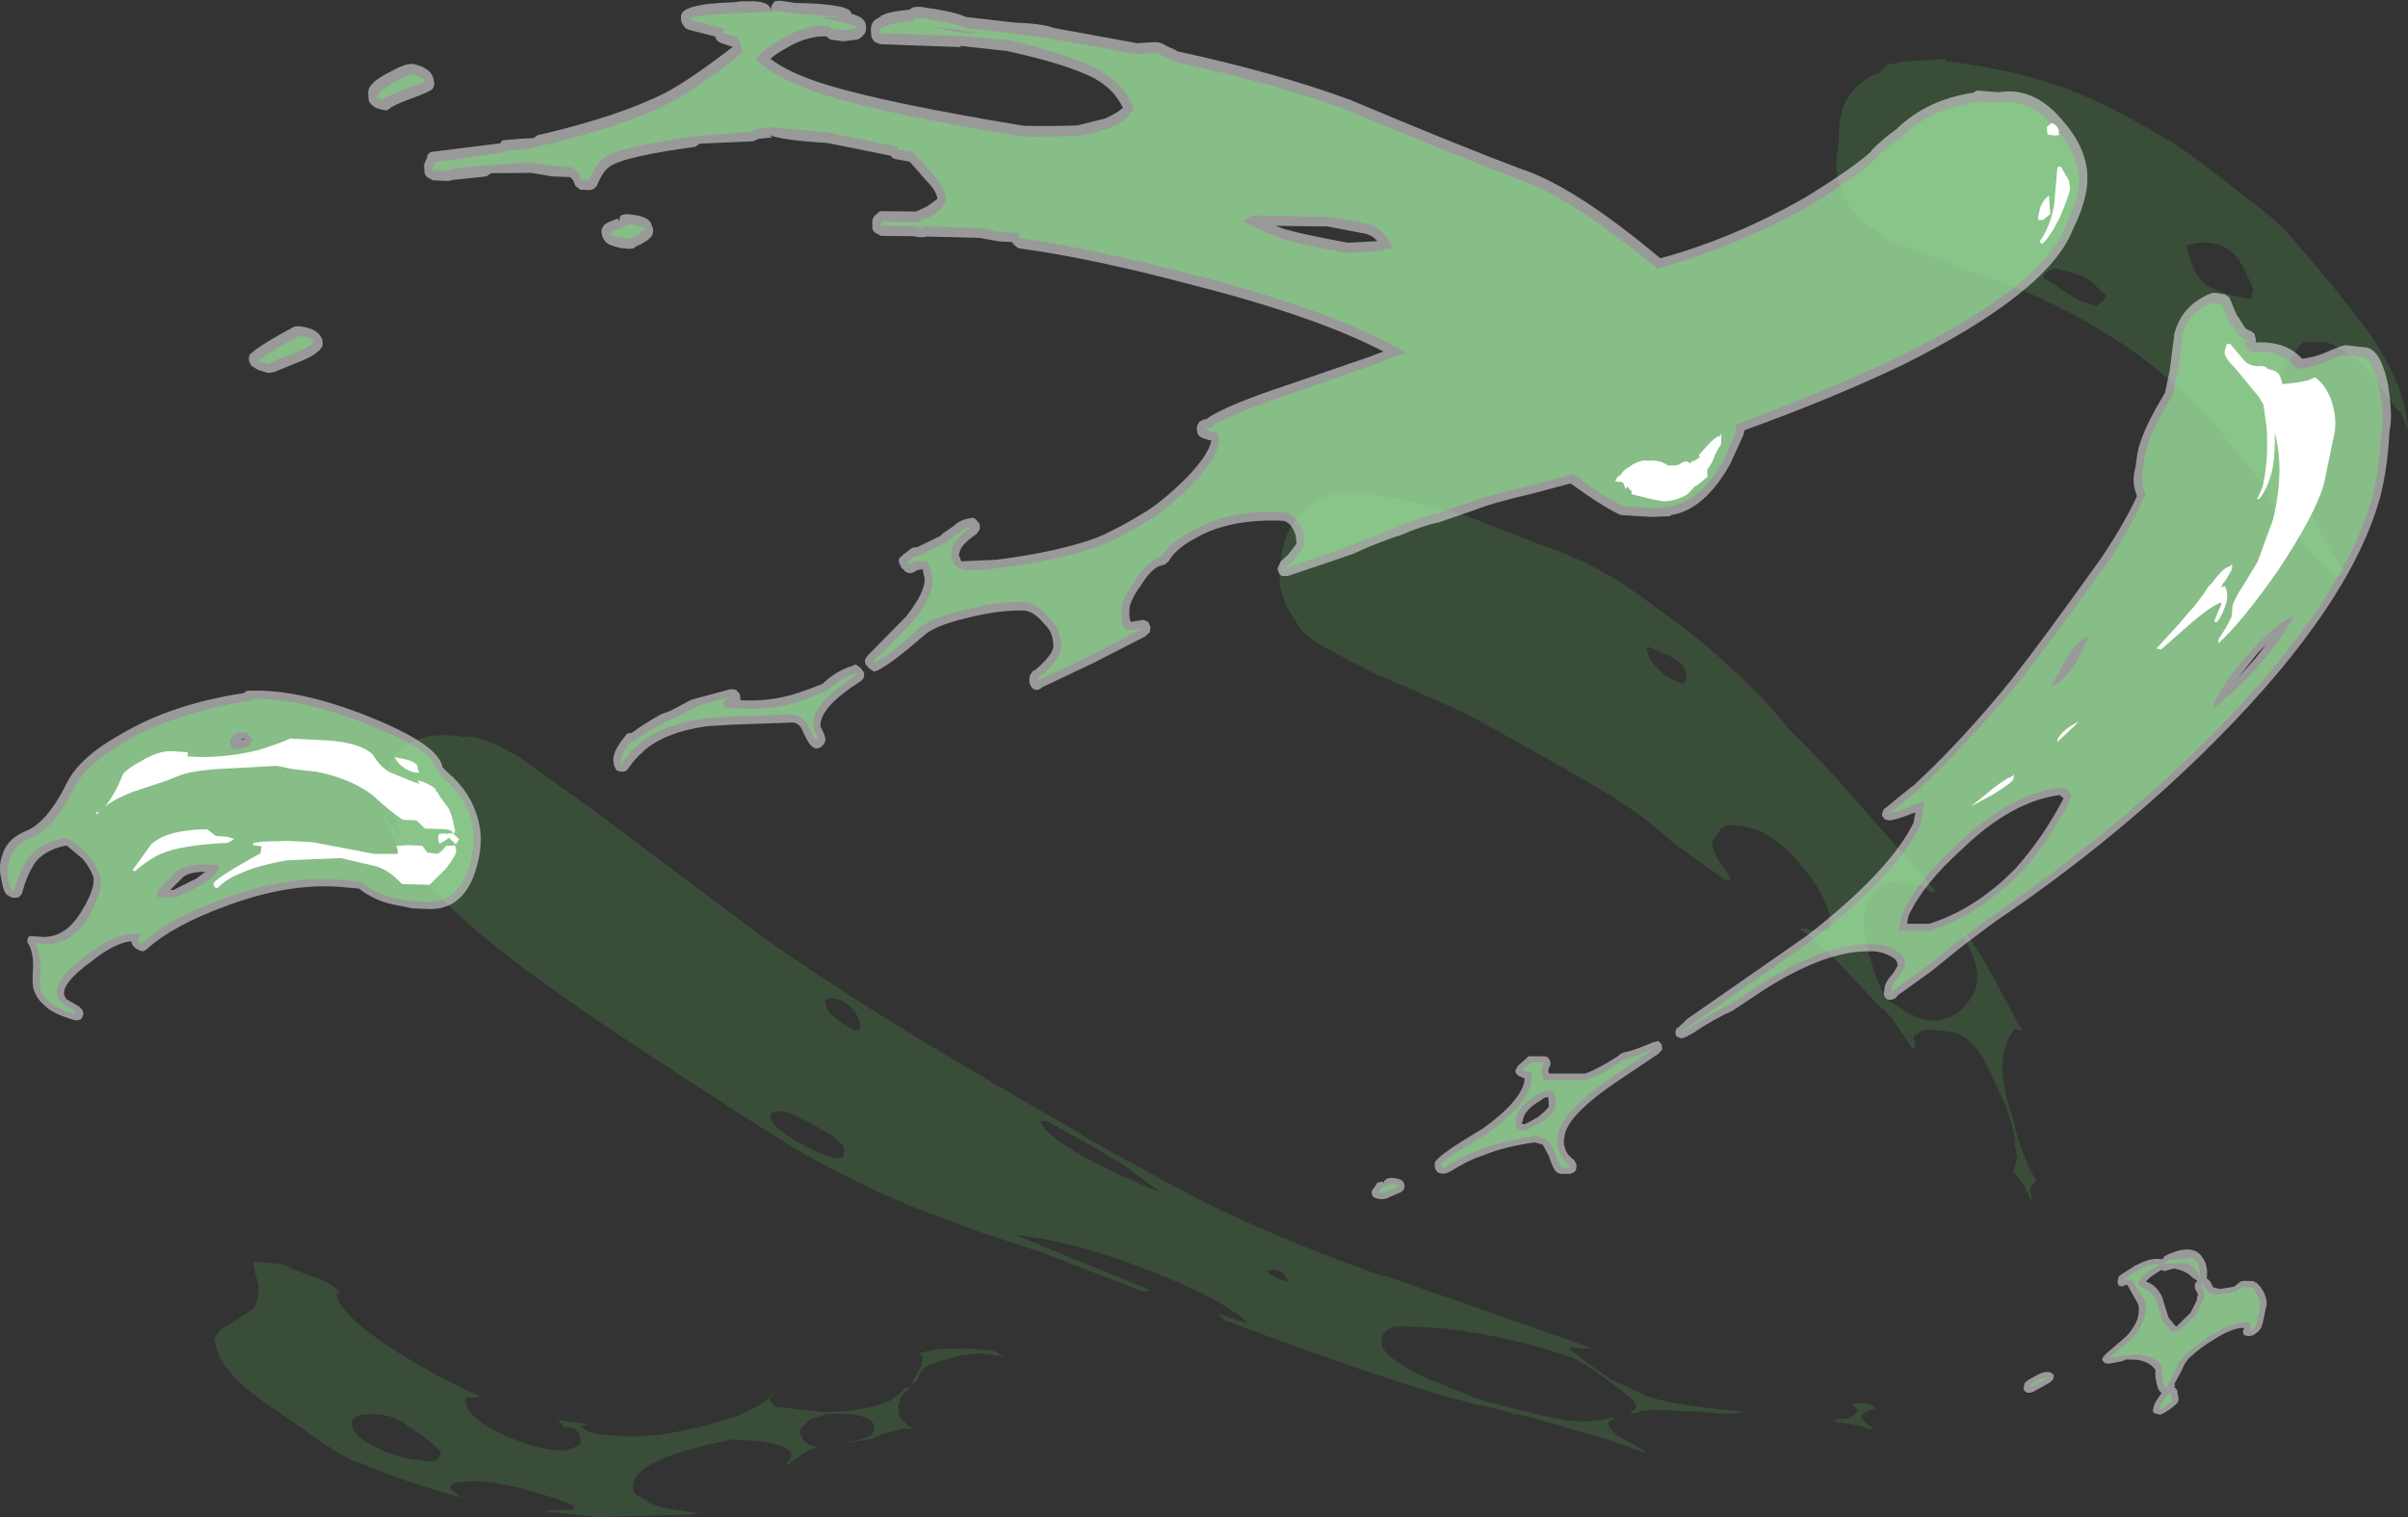 <?xml version="1.0" encoding="UTF-8" standalone="no"?>
<svg xmlns:ffdec="https://www.free-decompiler.com/flash" xmlns:xlink="http://www.w3.org/1999/xlink" ffdec:objectType="shape" height="233.45px" width="370.55px" xmlns="http://www.w3.org/2000/svg">
  <rect width="100%" height="100%" fill="#333333" stroke="none"/>
  <g transform="matrix(1.0, 0.0, 0.0, 1.0, 177.8, 216.5)">
    <path d="M-144.4 -8.75 L-144.75 -10.25 Q-144.75 -10.9 -143.7 -11.95 L-141.15 -13.55 Q-139.15 -14.8 -138.75 -15.25 -137.85 -16.6 -138.05 -18.85 L-138.5 -20.5 -138.85 -22.35 -134.3 -22.0 Q-132.35 -20.95 -130.4 -20.35 L-128.0 -19.4 Q-126.6 -18.75 -125.95 -18.05 L-125.7 -17.95 -125.75 -17.9 -125.65 -17.55 -125.65 -17.4 -125.85 -17.4 -126.1 -17.5 -126.0 -17.1 Q-125.15 -13.8 -116.45 -8.3 -110.4 -4.55 -104.0 -1.65 L-104.35 -1.5 -104.75 -1.45 -106.1 -1.4 -106.1 -0.6 Q-105.65 1.9 -100.0 4.45 -94.95 6.65 -91.1 6.75 L-90.8 6.75 -89.5 6.3 -88.6 5.75 Q-88.65 5.65 -88.5 5.7 -88.4 5.35 -88.65 4.1 L-89.35 3.4 -89.45 3.35 -91.15 3.0 Q-91.45 2.45 -92.1 2.05 L-88.05 2.55 -87.95 2.55 -87.3 2.65 -87.6 2.8 -87.85 2.9 Q-88.35 2.85 -88.4 3.05 L-87.35 3.75 -85.55 4.25 -82.0 4.55 -81.7 4.55 -81.4 4.55 -81.15 4.55 -80.6 4.55 -79.5 4.55 -77.9 4.4 -76.55 4.35 -75.55 4.15 -74.35 4.0 -69.25 2.9 -64.25 1.35 -61.2 -0.1 Q-59.4 -1.25 -59.05 -2.1 L-58.8 -2.1 -59.4 -1.35 Q-59.25 -0.4 -58.3 0.0 L-50.75 0.85 -49.45 0.75 -47.9 0.7 -44.0 0.1 Q-42.2 -0.3 -40.75 -1.0 L-39.5 -1.95 -38.85 -2.5 -38.35 -3.0 -38.25 -2.9 -38.15 -3.0 -37.9 -2.95 -37.9 -2.9 -37.95 -2.7 -38.6 -2.25 Q-39.35 -1.55 -39.35 -0.6 -39.65 -0.1 -39.55 0.2 L-39.45 0.7 -39.45 1.05 Q-39.35 1.95 -37.6 3.2 L-37.35 3.4 -38.95 3.35 -40.9 3.95 -41.3 3.95 Q-41.85 4.05 -43.5 4.9 L-47.3 5.5 -47.15 5.35 -46.0 5.15 Q-44.1 4.75 -43.5 4.1 L-43.25 3.5 -43.3 3.4 -43.25 3.15 Q-43.45 1.0 -49.5 1.05 L-50.5 1.1 -53.1 1.9 -54.25 3.05 Q-54.85 3.45 -54.7 4.1 L-54.1 5.2 Q-53.25 6.0 -52.1 6.2 L-52.1 6.35 Q-53.25 6.4 -54.75 7.55 L-56.65 8.95 -56.8 8.7 -56.35 8.2 Q-56.0 7.75 -56.0 7.35 -56.15 6.55 -57.75 6.0 -59.6 5.3 -62.55 5.15 L-65.5 5.0 -65.65 5.15 Q-81.2 8.2 -80.35 12.7 -80.35 13.3 -79.55 13.75 L-78.45 14.35 Q-78.0 14.95 -75.55 15.55 L-70.5 16.35 -71.1 16.55 -86.05 16.95 -93.7 16.1 -93.8 15.95 -89.85 15.8 -89.6 15.8 -89.45 15.55 -89.5 15.15 -91.65 14.35 Q-91.95 14.15 -92.2 14.1 L-93.75 13.65 -95.9 13.05 Q-97.25 12.5 -99.0 12.2 -103.5 11.2 -106.2 11.5 -108.75 11.6 -108.5 12.6 L-107.2 13.65 -106.35 14.0 -106.45 14.0 Q-112.85 12.35 -118.75 10.1 L-122.3 8.65 Q-124.15 8.25 -128.55 5.25 L-135.7 0.25 Q-139.2 -2.0 -141.45 -4.3 -143.8 -6.65 -144.4 -8.75 M108.25 -0.55 L109.45 -0.5 Q110.35 -0.4 110.75 0.3 110.35 0.3 109.55 0.75 108.6 1.15 108.65 1.55 108.55 2.0 110.45 3.3 L110.1 3.45 109.8 3.45 108.85 3.0 107.65 2.8 104.25 2.2 104.75 2.0 105.3 1.85 106.8 1.75 Q106.8 1.65 107.5 1.3 L108.05 0.7 107.85 0.25 107.3 -0.25 Q107.35 -0.5 108.25 -0.55 M19.55 -20.65 Q18.85 -21.25 17.1 -21.0 L17.1 -20.95 Q18.25 -19.65 20.5 -19.3 L20.5 -19.4 19.55 -20.65 M14.1 -12.95 L14.1 -13.0 Q10.3 -16.6 -0.4 -20.75 -12.25 -25.45 -21.45 -26.45 L-21.3 -26.35 -9.95 -21.7 Q-2.6 -18.75 -0.95 -18.0 -1.0 -17.85 -1.4 -17.8 L-1.9 -17.75 -17.15 -23.65 -25.9 -26.55 Q-28.45 -27.35 -30.55 -28.25 -42.7 -32.4 -54.75 -39.35 -58.75 -41.6 -79.7 -55.35 -95.95 -66.05 -104.05 -72.9 -116.45 -83.35 -119.0 -91.4 L-116.0 -87.75 Q-117.2 -90.7 -117.95 -94.3 -119.1 -99.5 -115.35 -101.8 -112.0 -104.05 -106.5 -103.1 -103.35 -103.6 -96.65 -99.15 L-90.6 -94.75 Q-85.4 -91.1 -77.8 -85.3 L-59.9 -71.9 Q-50.75 -65.55 -40.0 -58.85 -32.5 -54.25 -20.85 -47.4 L-11.7 -42.15 -11.65 -42.1 -11.05 -41.75 -11.05 -41.7 Q2.9 -33.75 9.0 -30.8 20.65 -25.15 35.3 -20.0 L35.0 -20.3 44.55 -16.95 45.75 -16.65 45.75 -16.6 51.25 -14.6 67.15 -9.05 66.55 -9.0 66.4 -9.05 65.9 -9.0 63.75 -9.15 63.75 -9.0 Q64.65 -8.0 67.8 -5.85 L70.2 -4.15 75.75 -1.6 Q80.0 -0.2 90.75 0.75 L89.3 1.0 87.4 1.05 84.15 0.75 76.75 0.45 74.75 0.6 74.2 0.9 73.35 1.05 73.05 0.95 73.15 0.85 Q73.8 0.5 73.95 -0.05 74.0 -0.85 71.75 -2.5 L68.45 -4.95 67.6 -5.55 Q65.0 -7.35 63.35 -7.85 49.35 -12.45 37.6 -12.35 36.2 -12.5 35.4 -11.55 34.75 -10.95 34.75 -10.25 34.5 -7.4 43.45 -3.7 L50.15 -1.0 56.25 0.5 Q62.6 2.25 66.05 2.25 L68.9 1.95 70.45 1.6 70.45 1.95 70.1 2.0 Q69.65 2.35 69.75 2.5 69.5 3.45 72.1 5.0 L75.45 6.85 75.0 6.95 72.8 6.15 70.4 5.25 63.6 3.3 57.6 1.55 55.6 1.1 55.35 1.2 52.6 0.3 50.1 -0.25 49.75 -0.2 46.75 -1.1 46.7 -1.1 Q42.7 -2.05 31.4 -5.85 20.15 -9.75 11.7 -12.95 L11.1 -13.1 Q10.55 -13.4 9.85 -14.05 9.85 -14.25 10.15 -14.25 10.7 -13.85 14.1 -12.95 M81.1 -111.3 L81.7 -111.85 Q81.8 -113.75 80.55 -114.7 79.3 -115.65 75.7 -117.0 L75.65 -116.4 Q75.95 -114.95 77.35 -113.6 78.85 -112.0 81.1 -111.3 M91.2 -111.2 Q95.0 -107.55 97.6 -104.15 102.05 -99.9 107.35 -93.85 L120.05 -79.35 119.6 -79.2 119.5 -79.25 119.3 -79.2 118.05 -80.2 113.6 -80.75 Q111.45 -80.8 110.2 -78.55 109.3 -77.3 109.15 -75.9 108.65 -73.25 110.05 -68.9 110.7 -66.3 111.9 -63.85 L112.95 -62.45 113.9 -61.9 Q117.35 -59.45 119.35 -59.45 122.75 -59.45 124.8 -61.95 126.0 -63.4 126.35 -64.85 126.8 -67.3 125.55 -69.9 L124.35 -72.6 Q124.45 -73.35 124.55 -73.0 126.15 -71.3 129.1 -65.8 L133.1 -58.4 133.2 -58.4 133.45 -58.0 133.0 -58.0 132.95 -57.95 132.9 -58.0 132.75 -58.0 132.7 -58.05 132.15 -58.1 Q130.95 -56.45 130.55 -54.4 129.95 -52.1 131.0 -47.4 L131.4 -46.1 Q132.15 -43.95 132.5 -42.05 134.15 -36.85 135.65 -34.65 L135.4 -34.6 135.4 -34.55 Q134.7 -34.1 134.65 -33.45 134.5 -33.25 134.7 -32.85 L134.85 -32.15 134.7 -31.8 134.65 -31.85 134.2 -32.95 133.7 -34.05 132.25 -36.05 132.05 -36.1 131.95 -36.2 Q132.5 -37.35 132.55 -38.6 L132.1 -41.05 132.4 -40.55 132.2 -41.65 132.0 -42.6 131.65 -43.9 131.05 -45.85 130.45 -47.2 127.6 -53.25 Q125.05 -57.7 121.45 -57.85 L118.75 -58.1 Q117.65 -57.8 117.4 -57.45 116.7 -57.25 116.7 -56.85 L116.7 -56.4 117.0 -55.5 116.7 -55.2 116.4 -55.3 115.4 -56.8 114.8 -57.6 113.4 -59.7 112.05 -61.2 111.9 -61.15 111.75 -61.3 105.95 -67.45 Q102.05 -71.7 99.15 -73.55 L100.1 -73.65 101.0 -73.25 101.1 -73.35 103.5 -73.25 103.55 -73.15 103.75 -73.6 Q104.35 -77.2 99.65 -83.0 94.35 -89.65 88.45 -89.5 87.45 -89.6 86.5 -88.2 85.65 -87.2 85.7 -86.4 L85.7 -86.2 86.35 -84.65 87.25 -83.15 88.0 -82.15 88.6 -81.3 88.15 -81.05 87.75 -81.05 81.15 -85.75 79.45 -87.0 79.3 -87.15 76.1 -89.85 Q72.35 -92.85 66.45 -96.2 61.2 -99.3 50.4 -105.25 46.95 -107.25 33.55 -112.95 L27.9 -115.9 27.65 -116.1 Q23.35 -118.15 22.25 -119.9 20.45 -122.5 19.85 -124.1 19.0 -126.1 19.15 -128.15 19.2 -135.2 23.6 -138.5 27.5 -141.6 33.1 -140.45 L33.9 -140.25 34.45 -140.25 Q42.75 -138.85 49.3 -136.55 L59.45 -132.6 Q65.2 -130.65 69.7 -128.0 72.45 -126.45 77.95 -122.35 85.3 -117.1 91.2 -111.2 M138.3 -175.2 L136.95 -174.6 136.6 -173.8 141.4 -170.7 Q142.8 -169.9 144.85 -169.4 145.95 -170.15 146.35 -170.95 L144.05 -173.15 Q142.2 -174.45 138.3 -175.2 M158.75 -178.3 Q159.6 -174.9 160.75 -173.55 162.4 -171.5 168.6 -170.45 L168.95 -171.95 Q167.4 -175.8 166.25 -177.1 163.35 -180.15 158.75 -178.75 L158.75 -178.3 M112.45 -206.5 L115.0 -207.0 121.6 -207.45 121.55 -207.1 Q134.95 -205.45 143.8 -201.35 148.55 -199.3 155.1 -195.35 157.55 -194.2 165.35 -188.05 172.6 -182.6 174.25 -180.65 183.85 -169.5 187.1 -164.75 192.5 -156.65 192.75 -150.3 L191.5 -153.3 191.35 -153.1 187.35 -158.6 Q184.35 -162.1 180.25 -163.85 L176.6 -163.85 Q175.25 -162.3 174.75 -161.4 173.75 -160.05 173.55 -159.05 172.45 -154.8 174.95 -151.95 178.35 -148.15 179.3 -143.35 L179.25 -143.35 179.25 -143.3 178.8 -142.65 Q176.55 -141.0 178.35 -136.55 179.15 -134.7 182.75 -128.7 L182.4 -128.0 181.5 -127.9 Q176.95 -131.85 173.3 -137.05 171.45 -139.75 170.15 -142.3 L163.1 -151.05 Q155.0 -160.05 145.2 -165.85 138.6 -169.9 130.0 -173.15 L117.35 -177.75 115.35 -178.65 Q113.05 -178.75 111.0 -181.0 108.2 -182.4 106.6 -185.15 104.3 -188.95 104.9 -192.9 L105.15 -194.45 Q105.1 -196.2 105.3 -197.75 105.95 -202.8 110.7 -205.05 L111.35 -205.3 112.45 -206.5 M-50.75 -61.95 Q-50.65 -60.9 -48.95 -59.6 -47.65 -58.6 -46.3 -57.95 L-45.55 -57.95 -45.4 -58.8 Q-45.6 -60.15 -46.85 -61.5 -48.3 -62.9 -49.95 -62.85 L-50.6 -62.7 Q-50.9 -62.85 -50.75 -61.95 M-48.05 -38.5 L-47.85 -39.6 Q-48.05 -40.95 -52.3 -43.2 -56.55 -45.55 -57.5 -45.5 L-58.4 -45.45 -58.75 -45.25 -59.2 -45.2 -59.15 -44.3 Q-59.0 -43.1 -55.05 -40.75 -51.5 -38.75 -48.95 -38.15 L-48.05 -38.5 M-110.6 8.25 L-109.9 7.2 Q-110.1 6.45 -112.15 4.95 -114.1 3.45 -114.95 3.0 -117.5 1.0 -120.75 1.1 -124.15 1.15 -123.6 3.05 -123.3 4.5 -120.05 6.2 -116.3 8.1 -111.35 8.4 L-110.6 8.25 M-88.0 4.6 L-88.1 4.55 -88.05 4.85 -88.0 4.6 M-34.95 -8.6 L-32.9 -8.95 -29.3 -9.0 -25.15 -8.65 -24.7 -8.55 -23.35 -7.75 -23.55 -7.8 -27.05 -8.25 -29.8 -7.95 -33.1 -7.05 -35.35 -6.15 Q-35.95 -5.75 -36.4 -4.7 -36.8 -3.85 -37.25 -3.6 L-37.4 -3.8 -36.3 -5.85 Q-35.8 -6.75 -35.85 -7.55 L-35.9 -7.85 -36.5 -8.25 -34.95 -8.6 M-8.1 -39.15 L-9.15 -39.8 -16.65 -43.95 -17.75 -44.05 -17.65 -43.8 Q-16.9 -41.6 -9.2 -37.5 -3.8 -34.8 0.8 -33.0 L-2.0 -35.05 -4.7 -37.1 -8.1 -39.15" fill="#66ff66" fill-opacity="0.129" fill-rule="evenodd" stroke="none"/>
    <path d="M29.65 -201.25 L29.7 -201.25 Q46.65 -194.1 56.8 -190.3 L56.9 -190.3 Q65.05 -187.35 77.7 -176.75 89.05 -179.85 100.05 -186.15 107.45 -190.7 110.2 -193.25 L110.1 -193.25 Q111.75 -195.0 114.0 -196.6 118.7 -201.2 125.95 -202.25 126.3 -202.65 126.8 -202.55 L129.7 -202.3 Q135.4 -203.25 139.9 -197.6 144.3 -192.45 143.2 -186.85 142.65 -184.1 141.2 -181.25 137.5 -171.55 114.9 -160.3 103.6 -154.95 90.65 -150.3 L90.5 -149.6 88.4 -145.0 Q84.45 -138.05 79.4 -137.25 L79.2 -137.1 78.95 -137.05 76.25 -136.95 71.65 -137.25 71.35 -137.35 Q68.25 -138.9 64.05 -142.0 L63.85 -142.1 58.05 -140.55 Q51.45 -139.0 49.25 -138.05 L43.7 -136.15 43.55 -136.1 Q41.05 -135.6 37.4 -134.0 L37.45 -134.05 36.2 -133.65 36.15 -133.6 Q33.0 -132.5 30.4 -131.25 L30.35 -131.25 28.9 -130.75 28.95 -130.75 20.35 -127.85 19.5 -127.85 Q19.05 -128.05 19.0 -128.4 18.65 -128.85 18.9 -129.3 L19.25 -130.05 20.25 -131.0 20.35 -131.05 21.7 -132.8 Q21.7 -134.35 21.05 -135.3 20.5 -136.15 19.75 -136.35 11.2 -136.75 5.85 -133.5 3.15 -132.05 2.05 -130.15 L1.5 -129.65 0.5 -129.35 Q-0.9 -128.7 -2.45 -126.05 L-2.45 -126.15 Q-4.0 -123.85 -4.0 -122.7 L-4.0 -122.65 Q-4.1 -121.5 -3.8 -120.8 L-2.3 -121.05 -1.95 -121.1 -1.85 -121.1 -1.15 -120.85 -0.75 -120.05 -0.85 -119.25 -1.5 -118.6 -9.5 -114.5 -17.4 -110.75 Q-17.95 -110.25 -18.35 -110.35 -18.85 -110.35 -19.2 -110.95 L-19.4 -111.45 -19.4 -112.05 -19.3 -112.6 -19.0 -113.05 Q-18.85 -113.35 -18.55 -113.35 -15.8 -115.7 -15.7 -117.0 -15.7 -118.45 -16.3 -119.5 L-16.7 -120.05 -16.8 -120.15 -17.65 -121.1 Q-19.15 -122.65 -20.6 -122.55 -24.25 -122.6 -29.0 -121.4 -34.1 -120.2 -35.75 -118.6 -40.6 -114.4 -42.7 -113.35 L-43.3 -113.15 -43.8 -113.45 -44.05 -113.65 -44.55 -114.2 Q-44.8 -114.7 -44.65 -115.05 L-44.3 -115.6 -38.2 -121.8 -38.25 -121.8 Q-35.5 -125.25 -35.5 -127.4 L-35.75 -128.45 -35.8 -128.9 -36.5 -128.8 -36.8 -128.7 -37.0 -128.55 Q-37.55 -128.25 -37.8 -128.3 -38.45 -128.35 -38.7 -128.8 L-39.05 -129.1 -39.4 -129.8 Q-39.6 -130.35 -39.35 -130.65 L-38.75 -131.2 Q-38.8 -131.4 -38.65 -131.25 L-37.45 -132.2 -36.75 -132.3 -36.65 -132.3 -33.05 -134.05 -32.8 -134.35 -30.85 -135.7 -30.9 -135.7 Q-29.9 -136.6 -28.45 -136.75 -28.05 -136.95 -27.65 -136.6 L-27.1 -135.95 Q-26.95 -135.55 -27.05 -135.0 L-27.5 -134.35 Q-30.2 -132.5 -30.2 -131.2 L-30.3 -131.05 -30.25 -131.0 -30.2 -131.0 -29.9 -130.15 -29.9 -130.1 -29.35 -130.15 -24.7 -130.35 -24.55 -130.35 Q-15.05 -131.55 -9.05 -133.75 -6.0 -135.0 -1.4 -137.8 1.7 -139.85 5.0 -143.2 8.3 -146.7 8.6 -148.75 L8.4 -148.75 Q6.35 -149.2 6.45 -150.05 6.25 -150.7 6.5 -151.1 6.65 -151.65 7.15 -151.8 L7.45 -151.95 7.95 -152.0 8.0 -152.15 Q11.1 -154.2 20.0 -157.15 L33.55 -161.8 33.45 -161.8 35.1 -162.4 Q24.75 -167.8 5.7 -172.65 -9.9 -176.8 -21.1 -178.3 L-21.8 -178.85 -22.05 -179.25 -24.0 -179.35 -27.15 -179.9 -35.2 -180.1 -35.7 -180.0 -36.3 -180.0 -37.3 -180.15 -42.2 -180.2 -43.15 -180.7 Q-43.7 -181.2 -43.55 -181.75 -43.75 -183.1 -42.75 -183.65 -42.55 -184.05 -42.1 -184.0 L-36.85 -183.95 -35.3 -184.65 -35.35 -184.6 Q-33.8 -185.65 -33.55 -185.95 -33.75 -187.2 -35.25 -188.7 L-37.75 -191.55 -37.9 -191.65 -37.95 -191.65 -39.9 -192.0 Q-40.45 -192.05 -40.75 -192.55 L-40.8 -192.55 -50.5 -194.5 Q-57.25 -194.9 -59.4 -195.7 L-58.95 -195.35 -61.0 -195.15 -61.9 -194.75 -70.1 -194.4 -70.85 -193.9 Q-81.1 -192.5 -83.6 -191.1 -84.95 -190.45 -85.95 -187.9 L-86.4 -187.45 -86.95 -187.25 -87.45 -187.25 -87.8 -187.3 -88.5 -187.3 -89.25 -187.9 -89.6 -188.75 -90.05 -189.25 -92.8 -189.35 -96.05 -189.9 -102.2 -189.85 -102.95 -189.35 -108.15 -188.8 -108.8 -188.65 -111.15 -188.75 -112.1 -189.25 Q-112.5 -189.7 -112.5 -190.2 L-112.55 -191.15 -112.05 -192.35 Q-112.1 -192.75 -111.8 -192.85 -111.55 -193.2 -111.2 -193.15 L-100.8 -194.45 Q-100.6 -195.0 -100.05 -194.95 L-97.65 -195.15 -95.7 -195.25 -95.05 -195.7 Q-82.65 -198.55 -75.35 -202.25 -71.45 -204.35 -65.15 -209.2 L-64.95 -209.25 -66.75 -209.85 Q-67.3 -210.05 -67.55 -210.4 L-67.8 -210.9 -71.75 -211.9 Q-72.4 -212.1 -72.6 -212.55 -73.1 -213.15 -73.0 -213.8 -73.4 -215.9 -64.95 -216.15 L-63.75 -216.3 -63.4 -216.3 -62.55 -216.3 Q-59.5 -216.4 -59.2 -215.05 L-59.05 -215.65 -58.6 -216.3 -57.8 -216.4 -55.45 -216.05 Q-46.9 -215.9 -46.8 -214.45 L-46.8 -214.4 Q-44.6 -213.8 -44.55 -212.55 -44.45 -212.0 -44.65 -211.45 L-45.25 -210.75 -45.75 -210.45 -46.0 -210.4 -48.0 -210.15 -50.0 -210.4 -50.65 -210.9 -51.35 -210.9 Q-54.05 -210.75 -56.8 -209.1 -58.3 -208.3 -59.25 -207.45 -56.4 -205.25 -50.6 -203.45 -41.2 -200.6 -20.3 -197.15 -15.85 -197.05 -12.0 -197.2 L-11.6 -197.3 -7.6 -198.3 -7.65 -198.3 Q-5.9 -199.1 -5.0 -199.9 -6.3 -202.7 -9.25 -204.35 L-9.2 -204.35 Q-13.45 -206.6 -22.85 -208.65 L-30.1 -209.45 -29.9 -209.25 -42.35 -209.7 Q-42.95 -209.9 -43.35 -210.2 -43.8 -210.8 -43.75 -211.4 -44.05 -213.35 -42.25 -213.9 L-42.45 -213.9 Q-41.45 -214.7 -37.9 -215.0 L-37.35 -215.35 -36.75 -215.45 -36.6 -215.45 -36.15 -215.45 Q-30.75 -214.7 -29.2 -213.9 L-21.9 -213.05 Q-17.15 -212.85 -15.65 -212.2 L-2.8 -209.85 -0.45 -210.0 Q0.8 -210.1 1.65 -209.45 L1.7 -209.45 Q2.3 -209.1 2.9 -208.9 L3.4 -208.6 Q18.6 -205.3 29.65 -201.25 M156.75 -164.75 L156.75 -164.95 Q157.85 -169.5 162.4 -171.35 L163.05 -171.45 164.6 -171.2 165.25 -170.75 166.4 -168.0 166.7 -167.6 167.75 -165.95 Q168.05 -165.75 168.7 -165.5 L168.65 -165.5 169.2 -165.05 169.15 -165.05 169.35 -164.2 169.3 -163.85 169.3 -163.8 169.35 -163.8 Q173.95 -164.05 176.45 -161.3 178.1 -161.45 179.95 -162.2 182.95 -163.55 183.4 -163.35 L186.55 -163.0 186.6 -162.95 Q188.7 -162.35 189.75 -156.95 L189.7 -157.05 Q190.45 -152.45 189.9 -150.1 189.6 -144.3 188.45 -139.95 183.85 -123.4 163.3 -102.7 148.1 -87.4 129.1 -74.6 L124.3 -71.0 119.35 -67.0 114.25 -63.35 113.95 -62.95 113.7 -62.8 Q112.75 -62.4 112.35 -63.0 112.1 -63.25 112.1 -63.65 L112.2 -64.4 Q112.25 -65.35 113.5 -66.7 L114.2 -67.85 Q114.25 -68.8 113.2 -69.3 111.65 -70.2 109.75 -70.1 103.2 -70.2 93.75 -64.25 L88.95 -61.05 88.8 -60.95 Q85.95 -59.7 82.7 -57.5 L81.6 -56.9 80.9 -56.7 80.2 -57.0 Q79.95 -57.45 80.05 -57.8 80.05 -58.25 80.55 -58.45 L81.05 -58.95 81.65 -59.5 81.7 -59.6 100.3 -72.55 Q112.9 -82.35 116.65 -89.85 L116.95 -91.5 115.9 -91.1 Q113.85 -90.3 112.9 -90.25 L112.25 -90.4 111.85 -90.9 Q111.75 -91.3 111.95 -91.6 112.05 -92.1 112.4 -92.2 L116.2 -95.3 116.85 -95.75 116.8 -95.75 Q124.3 -102.7 131.85 -112.05 136.85 -118.45 145.45 -130.5 148.95 -135.65 151.05 -140.15 L150.75 -141.05 150.75 -141.1 Q150.25 -142.6 150.85 -144.75 L150.85 -144.85 151.1 -146.7 Q151.7 -149.8 154.5 -154.6 L155.35 -156.05 156.1 -159.6 156.1 -159.65 156.75 -164.75 M34.15 -179.4 Q33.15 -180.5 31.7 -180.65 L26.5 -181.65 18.45 -181.75 19.85 -181.25 Q22.55 -180.45 29.6 -179.15 L32.65 -179.3 34.15 -179.4 M55.45 -51.9 L55.8 -52.5 57.15 -53.7 Q57.35 -54.05 57.9 -53.95 L59.85 -53.95 60.3 -53.85 60.6 -53.5 Q61.0 -52.85 60.6 -52.25 L60.5 -52.1 60.5 -51.8 60.45 -51.5 60.55 -51.4 60.6 -51.3 66.2 -51.3 Q68.25 -52.1 71.15 -53.95 L71.55 -54.3 72.1 -54.55 Q73.5 -54.8 76.45 -56.05 L76.4 -56.05 76.55 -56.1 77.4 -56.3 77.9 -55.8 78.0 -55.05 77.5 -54.4 71.3 -50.25 Q63.35 -44.9 62.95 -41.65 62.7 -40.5 63.05 -39.8 L63.05 -39.7 Q63.3 -38.85 64.45 -37.95 L64.75 -37.4 64.8 -37.05 64.7 -36.4 64.35 -36.05 63.75 -35.85 62.35 -35.85 61.9 -36.0 61.55 -36.3 Q61.1 -36.9 60.55 -38.6 L59.6 -40.35 59.05 -40.5 59.0 -40.55 58.35 -40.7 Q53.65 -40.05 50.3 -38.65 L50.25 -38.65 Q48.15 -37.95 45.5 -36.3 44.9 -35.95 44.5 -35.9 43.55 -35.8 43.2 -36.4 42.9 -36.8 43.0 -37.45 42.75 -38.3 50.25 -42.75 L50.2 -42.7 Q56.35 -47.1 56.8 -50.25 L56.8 -50.55 55.95 -50.9 55.5 -51.3 Q55.3 -51.7 55.45 -51.9 M36.25 -35.25 Q38.05 -35.15 38.25 -34.4 L38.35 -33.95 38.2 -33.4 37.8 -33.05 35.5 -32.05 34.85 -31.95 34.15 -32.05 Q33.7 -32.15 33.5 -32.35 33.25 -32.65 33.3 -32.95 33.25 -33.35 33.45 -33.45 L34.0 -34.25 Q34.1 -34.6 34.45 -34.55 35.0 -34.85 35.1 -34.35 35.05 -34.65 35.3 -34.85 L35.65 -35.15 36.25 -35.25 M59.3 -47.15 Q56.65 -45.7 56.5 -43.9 L56.3 -43.65 56.35 -43.6 56.75 -43.5 Q57.25 -43.65 58.8 -44.55 60.25 -45.7 60.55 -46.25 L60.45 -47.65 Q60.05 -47.75 59.3 -47.2 L59.3 -47.15 M124.1 -85.8 Q118.15 -80.45 115.9 -75.6 L115.65 -74.35 119.1 -74.35 Q126.2 -76.6 132.25 -82.75 136.55 -87.5 139.75 -93.65 L139.15 -94.15 Q131.75 -93.2 124.1 -85.8 M133.7 -3.3 Q133.55 -3.85 135.25 -4.65 L135.3 -4.7 Q136.85 -5.6 137.75 -5.3 L138.25 -4.95 138.2 -4.3 137.65 -3.75 134.95 -2.25 134.25 -2.15 133.75 -2.45 Q133.5 -2.75 133.6 -3.0 L133.7 -3.3 M159.2 -20.25 Q158.3 -21.0 156.75 -21.3 L155.3 -20.9 154.75 -21.05 153.2 -20.05 153.15 -20.0 152.4 -19.3 Q154.2 -18.7 155.05 -16.6 L155.0 -16.6 155.9 -13.75 156.9 -12.5 157.15 -12.35 157.3 -12.55 159.3 -14.5 160.25 -16.4 Q160.3 -17.1 160.45 -17.2 L160.45 -17.25 159.95 -18.3 159.95 -18.75 159.95 -18.8 Q159.95 -19.1 160.3 -19.3 L160.35 -19.4 159.65 -19.85 159.2 -20.25 M161.95 -19.65 Q162.35 -19.4 162.75 -18.4 L163.85 -18.15 166.0 -18.5 166.55 -18.95 167.0 -19.3 167.45 -19.4 168.95 -19.35 169.5 -19.05 Q171.0 -17.6 171.0 -15.75 L170.4 -12.9 170.2 -12.3 170.05 -12.0 169.65 -11.55 169.3 -11.3 169.0 -11.05 168.35 -10.9 168.15 -10.9 167.65 -11.0 Q167.35 -11.2 167.4 -11.4 167.25 -11.7 167.45 -11.85 L167.55 -12.15 167.5 -12.15 Q165.65 -12.2 162.7 -10.25 160.9 -9.2 159.4 -7.8 L159.35 -7.8 Q158.45 -7.0 157.9 -5.55 L156.8 -3.55 156.9 -3.2 156.75 -3.05 156.95 -2.9 157.25 -2.55 157.3 -1.9 157.35 -1.85 157.4 -1.55 157.45 -1.2 157.35 -0.75 Q156.75 0.05 155.0 1.05 L154.6 1.2 154.15 1.1 154.0 1.05 153.75 0.95 Q153.3 0.85 153.65 -0.05 153.55 -0.35 154.85 -2.15 L154.6 -2.35 Q154.25 -2.65 154.0 -3.95 L154.0 -3.9 Q153.8 -5.1 153.9 -5.65 153.15 -6.9 151.05 -7.25 L149.35 -7.3 Q149.0 -7.1 148.65 -7.0 L146.75 -6.65 146.2 -6.7 145.8 -7.05 Q145.6 -7.35 145.8 -7.6 L146.2 -8.1 149.45 -10.9 149.5 -10.95 Q150.75 -12.4 151.15 -13.6 151.5 -15.1 151.2 -15.85 L149.6 -18.7 149.5 -18.8 149.15 -18.7 148.9 -18.6 Q147.95 -18.35 148.1 -19.55 L148.2 -20.0 148.65 -20.4 150.4 -21.5 150.65 -21.7 151.25 -21.95 Q153.15 -22.95 154.65 -22.75 L154.95 -22.75 155.0 -22.75 155.3 -23.2 155.7 -23.4 Q159.7 -25.25 161.15 -22.95 162.0 -21.75 161.8 -19.9 L161.75 -19.75 161.95 -19.65 M169.15 -115.05 L170.9 -117.25 Q169.75 -116.25 168.7 -114.85 L166.6 -112.2 169.15 -115.05 M-114.15 -206.65 Q-111.45 -206.0 -111.1 -204.4 L-110.95 -203.55 -111.2 -202.85 Q-111.35 -202.5 -114.6 -201.3 -117.25 -200.35 -117.9 -199.75 L-118.3 -199.5 -118.95 -199.6 -120.0 -199.9 -120.7 -200.45 Q-121.1 -200.9 -121.1 -201.35 L-121.15 -202.25 Q-121.2 -203.7 -118.05 -205.3 -115.35 -206.8 -114.35 -206.65 L-114.15 -206.65 M-172.7 -83.2 Q-173.7 -81.75 -174.45 -78.9 L-174.95 -78.4 -175.5 -78.35 -175.75 -78.35 Q-176.25 -78.45 -176.55 -78.7 -177.05 -78.85 -177.4 -80.2 L-177.8 -82.3 Q-177.9 -83.6 -177.5 -84.75 -176.75 -87.55 -173.5 -88.75 -170.45 -90.2 -167.7 -95.65 -165.75 -99.9 -159.2 -103.5 -151.45 -108.15 -140.25 -109.85 -140.05 -110.2 -139.55 -110.2 -131.9 -110.55 -121.1 -106.25 -110.2 -101.9 -109.7 -98.4 L-108.55 -97.3 -108.1 -96.9 Q-104.85 -93.8 -104.0 -89.4 -103.4 -86.15 -104.75 -82.1 -106.7 -76.6 -111.6 -76.6 L-114.25 -76.7 -116.2 -77.1 Q-119.9 -77.65 -122.55 -79.75 L-124.2 -79.9 -124.25 -79.9 Q-132.75 -80.9 -142.95 -77.1 -151.3 -74.05 -155.3 -70.35 L-155.8 -70.1 -156.45 -70.3 Q-157.45 -70.75 -157.6 -71.65 -160.2 -71.4 -163.8 -68.5 -168.4 -65.15 -167.9 -63.3 L-167.6 -62.75 -165.7 -61.65 -165.15 -61.15 -164.95 -60.55 -165.1 -60.0 -165.3 -59.7 Q-165.5 -59.55 -165.75 -59.5 L-166.3 -59.5 Q-169.25 -60.35 -170.6 -61.45 L-170.55 -61.45 Q-172.05 -62.55 -172.6 -64.15 -172.9 -65.0 -172.7 -67.9 -172.7 -69.85 -173.35 -71.15 -173.75 -71.6 -173.55 -71.9 -173.6 -72.35 -173.1 -72.45 L-171.65 -72.35 Q-167.9 -72.0 -165.4 -76.05 -163.05 -79.75 -163.45 -81.6 -163.95 -83.0 -165.1 -84.35 L-167.55 -86.4 Q-171.35 -85.65 -172.75 -83.2 L-172.7 -83.2 M-78.95 -179.0 Q-80.2 -178.55 -80.2 -178.3 L-80.9 -178.2 -82.05 -178.3 -82.15 -178.3 Q-84.3 -178.75 -84.7 -179.4 -85.15 -179.95 -85.2 -180.5 -85.35 -181.2 -85.0 -181.6 -84.85 -182.15 -82.9 -182.8 L-83.1 -182.8 Q-82.7 -183.0 -82.5 -182.45 L-82.45 -182.9 Q-82.4 -183.35 -82.0 -183.45 L-81.4 -183.55 Q-78.2 -183.35 -77.65 -182.2 L-77.3 -181.3 Q-77.25 -180.95 -77.35 -180.5 -77.6 -179.75 -79.05 -179.0 L-78.95 -179.0 M-76.15 -106.55 L-75.9 -106.65 -74.65 -107.1 -71.55 -108.75 -71.5 -108.8 -65.35 -110.45 -64.55 -110.35 -63.95 -109.7 -63.85 -108.8 -63.85 -108.75 Q-58.6 -108.4 -53.5 -110.4 L-53.25 -110.45 -53.2 -110.5 -51.25 -111.25 Q-48.9 -113.45 -46.5 -114.05 -46.25 -114.4 -45.8 -114.05 L-45.25 -113.6 -45.15 -113.4 Q-44.9 -113.2 -44.8 -112.8 L-44.9 -112.15 -45.25 -111.75 Q-51.7 -107.65 -51.55 -104.75 L-50.95 -103.45 -50.8 -102.9 Q-50.7 -102.15 -51.5 -101.5 L-52.15 -101.3 Q-52.6 -101.4 -52.8 -101.6 -53.5 -102.1 -54.45 -104.4 -55.1 -105.45 -56.15 -105.3 L-64.65 -105.0 -64.8 -105.0 -69.0 -104.75 Q-75.65 -103.8 -78.9 -100.8 L-78.9 -100.75 Q-80.0 -99.9 -81.3 -98.0 -81.55 -97.8 -81.8 -97.75 L-82.5 -97.8 Q-82.95 -97.9 -83.05 -98.15 L-83.35 -98.85 -83.35 -99.05 Q-83.8 -100.6 -81.5 -103.35 -81.3 -103.7 -80.85 -103.7 L-80.6 -103.7 Q-79.05 -104.9 -76.15 -106.55 M-128.2 -163.25 Q-128.75 -161.95 -132.05 -160.7 L-135.6 -159.25 -136.55 -159.1 -138.15 -159.6 -139.1 -160.2 Q-139.55 -160.85 -139.5 -161.35 -139.5 -162.0 -139.05 -162.2 -137.8 -163.4 -132.5 -166.25 L-131.95 -166.3 Q-129.9 -166.15 -128.9 -165.25 -128.55 -165.0 -128.25 -164.35 -128.05 -163.8 -128.2 -163.25 M-140.65 -102.75 L-140.7 -102.65 -140.55 -102.65 -140.5 -102.8 -140.3 -102.8 -140.4 -102.9 -140.5 -102.8 -140.65 -102.75 M-140.45 -102.65 L-140.15 -102.65 -140.25 -102.8 -140.45 -102.65 M-149.75 -81.4 L-151.6 -79.55 -151.1 -79.55 -147.4 -81.4 -147.45 -81.4 -146.2 -82.35 Q-148.95 -82.3 -149.75 -81.4" fill="#ffffff" fill-opacity="0.502" fill-rule="evenodd" stroke="none"/>
    <path d="M2.6 -207.25 L2.85 -207.0 Q18.15 -203.75 29.3 -199.65 46.2 -192.55 56.35 -188.75 64.4 -185.8 77.05 -175.3 L77.3 -175.2 Q89.1 -178.4 100.6 -184.8 108.2 -189.5 110.95 -192.15 112.4 -193.85 114.55 -195.15 119.15 -199.85 126.5 -200.75 L126.5 -200.9 129.2 -200.7 Q134.6 -201.6 138.9 -196.35 142.8 -191.6 141.95 -186.85 141.4 -184.45 140.1 -181.75 136.6 -172.55 114.55 -161.65 102.75 -156.1 89.3 -151.15 L89.35 -150.0 87.4 -145.6 Q83.9 -139.35 79.35 -138.6 L79.0 -138.45 76.4 -138.3 72.0 -138.6 Q68.85 -140.1 64.85 -143.15 L64.25 -143.5 57.85 -141.8 Q51.2 -140.25 49.0 -139.35 L43.35 -137.5 Q40.85 -137.0 37.1 -135.35 L35.75 -134.8 30.0 -132.55 28.65 -132.0 19.95 -129.05 21.15 -130.1 Q22.85 -132.15 22.95 -132.8 22.95 -134.75 22.0 -136.05 21.2 -137.25 20.05 -137.65 11.0 -138.15 5.25 -134.55 2.3 -132.95 1.0 -130.95 L0.1 -130.5 Q-1.5 -129.75 -3.35 -126.8 -5.2 -124.15 -5.2 -122.7 -5.3 -119.55 -4.1 -119.5 L-1.9 -119.85 -1.85 -119.85 -10.0 -115.6 Q-14.65 -113.3 -18.1 -111.8 L-18.15 -111.5 -18.2 -112.05 -17.85 -112.35 Q-14.45 -115.1 -14.5 -117.0 -14.6 -118.8 -15.25 -120.05 L-16.0 -121.05 -16.85 -121.95 Q-18.75 -123.95 -20.65 -123.85 -24.4 -123.95 -29.3 -122.65 -34.8 -121.4 -36.6 -119.6 -41.15 -115.45 -43.2 -114.5 L-43.45 -114.65 -37.3 -120.9 Q-34.2 -124.7 -34.3 -127.4 L-34.6 -128.7 -35.1 -130.05 -36.95 -130.15 -37.55 -129.8 -37.75 -129.6 Q-38.0 -129.55 -37.95 -129.9 L-38.2 -129.95 -37.9 -130.15 Q-37.8 -130.45 -36.75 -130.95 L-36.5 -130.9 -32.25 -133.05 -32.2 -133.1 -30.15 -134.55 Q-29.4 -135.3 -28.2 -135.45 -31.6 -133.15 -31.45 -131.2 L-31.3 -130.5 -31.1 -130.15 -31.1 -130.1 Q-31.0 -128.15 -24.4 -129.05 -14.7 -130.3 -8.55 -132.5 -5.5 -133.7 -0.75 -136.6 2.5 -138.7 5.8 -142.15 9.7 -146.35 9.8 -148.8 L9.45 -150.0 8.55 -150.1 7.6 -150.55 7.95 -150.65 8.55 -150.65 8.6 -150.85 Q11.7 -152.8 20.35 -155.75 L33.85 -160.45 Q36.0 -161.4 38.5 -162.2 28.05 -168.45 6.1 -174.15 -9.6 -178.2 -20.95 -179.9 L-20.95 -180.65 -23.95 -180.8 -27.1 -181.4 -35.5 -181.65 -36.1 -181.4 -37.25 -181.7 -42.3 -181.75 Q-42.3 -182.2 -41.95 -182.4 L-36.6 -182.3 Q-35.65 -182.85 -34.7 -183.1 -32.2 -184.65 -32.25 -185.95 -32.4 -187.65 -34.4 -189.8 L-36.95 -192.75 -37.65 -193.2 -39.8 -193.45 -39.7 -193.9 -50.6 -196.15 -59.2 -196.9 Q-61.8 -196.7 -62.05 -196.25 L-71.2 -195.5 Q-81.65 -193.9 -84.2 -192.6 -85.9 -191.8 -87.15 -188.75 L-87.65 -188.75 -87.7 -189.0 -88.35 -188.75 Q-88.5 -190.05 -89.85 -190.75 L-92.9 -191.0 -96.15 -191.55 -103.2 -191.0 Q-108.6 -190.65 -108.95 -190.2 L-111.3 -190.35 -110.85 -191.55 Q-100.0 -193.0 -99.7 -193.35 L-97.25 -193.5 -94.6 -194.05 Q-82.0 -197.0 -74.6 -200.75 -70.4 -202.95 -63.6 -208.35 -63.75 -210.1 -64.45 -210.85 L-66.55 -211.4 Q-66.65 -211.85 -66.35 -212.05 L-66.05 -212.05 -71.65 -213.45 Q-71.75 -214.2 -64.75 -214.45 L-63.3 -214.55 -63.25 -214.55 -62.4 -214.55 -57.85 -214.8 -55.45 -214.4 -47.95 -213.9 -51.7 -213.85 -48.25 -213.05 Q-45.95 -212.65 -45.85 -212.2 L-46.4 -212.0 -48.15 -211.85 -49.65 -212.0 -50.25 -212.5 -51.5 -212.55 Q-54.5 -212.35 -57.5 -210.5 -60.15 -209.05 -61.5 -207.45 -58.45 -204.25 -50.8 -201.85 -41.35 -198.9 -20.35 -195.5 -15.6 -195.4 -11.6 -195.65 L-11.45 -195.7 Q-9.5 -195.95 -7.2 -196.75 -4.3 -198.0 -3.35 -199.75 -4.65 -203.5 -8.65 -205.7 -13.2 -208.2 -22.8 -210.35 L-29.95 -210.95 -42.4 -211.4 Q-42.55 -212.1 -41.8 -212.35 -40.75 -212.95 -37.15 -213.35 L-36.85 -213.8 -36.3 -213.65 -36.2 -213.8 Q-30.0 -212.8 -29.35 -212.2 L-22.0 -211.4 -15.85 -210.5 -2.75 -208.15 -0.45 -208.35 Q0.5 -208.35 1.15 -207.9 1.9 -207.45 2.6 -207.25 M156.45 -155.65 L157.45 -159.75 158.0 -164.85 Q158.9 -168.45 162.6 -169.9 L164.15 -169.7 165.35 -166.5 165.6 -166.4 165.65 -166.65 166.75 -164.85 167.85 -164.1 Q168.25 -163.9 167.5 -163.65 L168.4 -162.5 168.65 -162.35 Q173.3 -162.8 175.65 -159.75 177.75 -159.9 180.1 -160.8 182.65 -161.95 183.0 -161.9 L185.9 -161.55 Q187.55 -160.9 188.4 -156.3 189.2 -152.2 188.7 -150.1 L188.65 -149.95 Q188.3 -144.2 187.25 -139.95 182.75 -123.75 162.6 -103.4 147.4 -88.25 128.5 -75.35 L123.75 -71.8 118.8 -67.85 113.45 -64.0 113.35 -63.7 Q113.1 -63.65 113.25 -64.4 113.4 -65.1 114.35 -66.15 L115.3 -67.85 Q115.55 -69.35 113.85 -70.3 112.2 -71.25 109.9 -71.2 103.15 -71.3 93.3 -65.15 L88.5 -61.95 Q85.55 -60.6 82.25 -58.35 L81.3 -57.8 81.75 -58.2 82.3 -58.7 100.8 -71.65 Q114.0 -81.85 117.75 -89.6 L118.35 -93.05 Q117.35 -93.0 115.65 -92.15 113.85 -91.45 113.05 -91.4 L116.75 -94.45 117.4 -94.95 Q124.95 -102.05 132.65 -111.3 137.8 -117.75 146.4 -129.8 150.25 -135.6 152.4 -140.55 152.0 -141.2 151.95 -141.65 151.55 -143.0 152.05 -144.75 L152.1 -144.85 Q152.05 -145.75 152.35 -146.7 152.9 -149.6 155.55 -154.0 L156.45 -155.65 M137.95 -111.15 L137.95 -110.85 Q140.3 -112.15 141.85 -114.8 L143.55 -118.5 143.35 -118.5 Q141.6 -117.6 140.05 -114.85 L137.95 -111.15 M31.95 -182.2 L26.8 -183.1 14.85 -183.35 13.5 -182.4 Q18.0 -180.25 19.5 -179.75 22.25 -178.9 29.35 -177.6 L32.7 -177.7 36.45 -178.3 Q35.15 -181.7 31.95 -182.2 M59.75 -52.75 Q59.5 -52.55 59.45 -51.8 59.4 -51.15 59.6 -50.85 L59.7 -50.3 66.2 -50.3 Q68.6 -51.05 71.75 -53.25 L72.15 -53.5 Q73.7 -53.8 76.85 -55.15 L70.75 -51.1 Q62.2 -45.3 61.95 -41.65 61.7 -40.2 62.1 -39.4 62.4 -38.3 63.8 -37.15 L63.8 -36.8 62.45 -36.8 Q62.05 -37.4 61.5 -39.05 60.95 -40.4 60.2 -41.15 L59.45 -41.4 58.7 -41.7 Q53.65 -41.05 49.95 -39.55 47.75 -38.8 44.85 -37.05 L44.4 -36.85 Q43.9 -36.75 44.0 -37.45 44.0 -37.85 50.8 -41.9 57.5 -46.7 57.85 -50.25 L57.95 -51.4 56.45 -51.8 57.75 -53.0 59.75 -53.0 59.75 -52.75 M35.0 -32.9 L34.3 -33.0 34.8 -33.65 36.15 -34.3 Q37.2 -34.25 37.4 -33.95 L35.0 -32.9 M55.7 -42.8 L56.6 -42.5 Q57.3 -42.55 59.35 -43.8 61.45 -45.25 61.55 -46.25 61.9 -50.0 58.75 -48.0 55.55 -46.25 55.45 -43.9 55.3 -43.1 55.7 -42.8 M141.0 -93.9 Q140.6 -94.85 139.65 -95.35 131.7 -94.5 123.45 -86.6 117.2 -80.9 114.85 -75.75 L114.4 -73.25 119.1 -73.25 Q126.6 -75.6 133.0 -82.1 137.75 -87.2 141.0 -93.9 M137.3 -4.4 L134.6 -3.0 134.65 -3.3 Q134.65 -3.45 135.65 -4.0 136.7 -4.55 137.3 -4.4 M158.45 -22.15 L158.4 -22.2 155.1 -22.0 155.95 -22.6 159.4 -22.9 Q160.25 -22.75 160.6 -21.55 160.85 -20.65 160.6 -19.6 L160.5 -19.55 160.55 -19.65 Q160.9 -20.8 158.9 -22.0 L158.45 -22.15 M161.2 -18.9 L161.8 -17.9 Q162.2 -17.3 163.6 -17.3 L166.25 -17.7 167.15 -18.45 168.7 -18.4 Q169.95 -17.1 170.0 -15.45 L169.45 -12.9 169.3 -12.3 168.85 -12.05 168.85 -11.85 168.7 -11.8 168.4 -11.8 Q168.9 -13.1 167.8 -13.0 165.65 -13.05 162.25 -10.85 160.35 -9.7 158.75 -8.25 157.6 -7.35 157.0 -5.65 L155.75 -3.35 155.85 -3.15 155.6 -3.1 155.6 -3.15 155.4 -3.0 Q155.15 -3.3 155.0 -4.3 154.75 -5.4 154.95 -5.85 L154.95 -5.95 Q154.2 -7.7 151.3 -8.05 L148.8 -7.85 146.7 -7.5 150.25 -10.5 Q151.7 -12.15 152.15 -13.6 152.65 -15.4 152.25 -16.35 L150.25 -19.5 149.25 -19.55 149.15 -19.5 Q149.0 -19.6 149.15 -19.7 L150.85 -20.85 150.95 -20.85 Q151.25 -21.15 151.6 -21.2 153.25 -22.15 154.5 -21.9 L152.65 -20.7 Q151.5 -19.85 151.3 -19.0 L151.3 -18.8 151.4 -18.7 151.45 -18.6 151.65 -18.45 Q153.3 -18.0 154.1 -16.1 L154.9 -13.35 156.35 -11.6 157.6 -11.75 160.05 -14.1 161.2 -16.4 161.45 -17.45 160.9 -18.85 161.2 -18.9 M156.3 -2.15 L156.35 -1.65 Q156.3 -1.4 156.55 -1.05 156.0 -0.4 154.7 0.4 L154.55 0.35 154.6 -0.05 Q154.55 -0.35 155.95 -2.15 L156.3 -2.15 M169.95 -114.3 Q173.5 -118.45 175.2 -121.75 171.75 -120.05 167.95 -115.55 164.15 -111.35 162.75 -107.75 L162.7 -107.45 Q166.15 -110.0 169.95 -114.3 M-118.8 -201.2 L-119.8 -201.5 Q-119.7 -202.4 -117.25 -203.8 -114.95 -205.1 -114.2 -205.05 -112.6 -204.7 -112.35 -203.95 L-115.2 -202.85 Q-118.05 -201.85 -118.8 -201.2 M-30.0 -211.85 L-33.7 -212.35 Q-32.85 -211.95 -29.35 -211.4 L-27.25 -211.35 -30.0 -211.85 M-175.65 -79.45 L-176.0 -79.45 -176.3 -80.2 Q-177.0 -82.35 -176.4 -84.15 -175.65 -86.6 -172.85 -87.65 -169.5 -89.1 -166.6 -94.9 -164.7 -98.85 -158.35 -102.45 -150.5 -107.0 -139.15 -108.7 L-139.2 -108.95 Q-131.8 -109.2 -121.25 -105.05 -111.4 -101.2 -110.8 -98.4 L-109.4 -96.55 -109.35 -96.5 -108.85 -96.05 Q-105.85 -93.35 -105.05 -89.4 -104.55 -86.4 -105.8 -82.6 -107.55 -77.7 -111.85 -77.7 L-114.3 -77.8 -116.2 -78.15 Q-119.75 -78.7 -122.15 -80.75 L-124.3 -81.0 Q-133.1 -82.05 -143.55 -78.15 -152.05 -75.05 -156.1 -71.2 -156.55 -71.45 -156.5 -71.8 -156.5 -72.25 -156.1 -72.7 -159.45 -73.4 -164.6 -69.4 -169.7 -65.6 -169.0 -63.3 -168.75 -62.45 -168.05 -62.0 L-166.1 -60.75 -166.3 -60.45 Q-168.8 -61.15 -170.05 -62.15 -171.15 -63.0 -171.55 -64.15 -171.75 -64.85 -171.55 -67.5 -171.55 -69.85 -172.45 -71.45 L-172.0 -71.35 Q-167.3 -70.5 -164.3 -75.2 -161.85 -79.4 -162.35 -81.6 -162.95 -83.3 -164.3 -84.95 -165.7 -86.5 -167.65 -87.55 -172.1 -86.75 -173.75 -83.95 -174.75 -82.4 -175.65 -79.45 M-80.95 -179.75 L-82.15 -179.9 Q-83.65 -180.1 -83.95 -180.5 -83.75 -180.9 -82.35 -181.3 L-81.25 -182.0 Q-79.0 -181.85 -78.5 -181.25 L-79.65 -180.4 -80.95 -179.75 M-80.55 -102.55 L-80.35 -102.4 Q-78.7 -103.65 -75.45 -105.4 L-73.95 -106.0 -70.9 -107.65 Q-70.4 -108.05 -65.0 -109.3 L-65.3 -109.1 -65.75 -109.05 Q-66.55 -108.7 -66.45 -107.95 L-65.85 -107.5 -64.15 -107.5 Q-58.45 -107.0 -52.95 -109.25 L-52.75 -109.35 -50.5 -110.25 Q-48.3 -112.25 -46.1 -112.9 L-45.9 -112.7 Q-53.05 -108.15 -52.65 -104.75 -52.65 -104.3 -51.9 -102.9 L-52.15 -102.55 Q-52.6 -102.85 -53.4 -104.8 -54.45 -106.6 -56.25 -106.55 L-64.9 -106.25 -69.3 -105.95 Q-76.3 -104.9 -79.7 -101.75 -80.85 -100.9 -82.2 -98.85 L-82.25 -99.05 Q-82.5 -100.3 -80.55 -102.55 M-138.1 -160.95 Q-136.95 -162.1 -131.75 -164.8 -130.15 -164.65 -129.4 -164.1 -129.9 -163.1 -132.65 -162.1 -136.05 -160.9 -136.45 -160.45 L-138.1 -160.95 M-142.2 -101.55 Q-141.85 -101.2 -141.25 -101.2 L-139.6 -101.65 -138.95 -102.75 -139.9 -103.8 -141.35 -103.8 -142.45 -102.65 -142.2 -101.55 M-153.6 -78.45 L-150.6 -78.45 Q-147.7 -79.85 -146.65 -80.4 -144.95 -81.55 -144.2 -82.7 L-144.15 -83.4 Q-149.35 -83.75 -150.6 -82.35 L-153.5 -79.45 -153.6 -78.45" fill="#66ff66" fill-opacity="0.349" fill-rule="evenodd" stroke="none"/>
    <path d="M137.3 -195.8 L137.25 -196.0 137.15 -196.9 137.85 -197.55 Q138.65 -197.45 139.05 -196.4 L138.95 -196.0 Q139.45 -195.65 138.25 -195.65 L137.3 -195.8 M140.75 -187.35 Q140.35 -185.8 139.15 -183.0 137.65 -180.0 136.45 -178.95 L136.05 -179.3 Q137.65 -181.5 138.3 -184.95 L138.8 -190.75 139.3 -190.9 140.6 -188.65 140.75 -187.35 M136.6 -182.65 L135.95 -182.65 Q135.7 -182.8 135.95 -183.6 136.2 -185.45 137.5 -186.4 L137.7 -183.55 136.6 -182.65 M87.05 -148.7 L87.05 -148.2 86.2 -146.7 Q85.85 -145.5 84.9 -144.2 L84.95 -143.1 83.15 -141.65 83.15 -141.8 81.95 -140.5 Q80.3 -139.4 78.1 -139.35 L76.3 -139.7 73.25 -140.45 73.3 -140.95 73.0 -141.15 72.6 -141.65 72.55 -141.5 72.35 -141.25 72.15 -141.75 Q72.05 -142.4 71.4 -142.35 70.6 -142.4 70.8 -142.55 L71.1 -143.1 71.55 -143.4 71.6 -143.4 Q71.95 -144.15 72.85 -144.6 73.9 -145.45 75.15 -145.65 L75.9 -145.6 76.05 -145.65 Q78.05 -145.6 78.35 -145.1 L78.5 -145.2 78.8 -144.85 80.15 -144.9 80.35 -144.95 80.6 -145.0 Q80.6 -145.25 80.7 -145.1 L81.1 -145.35 81.7 -145.5 Q81.95 -145.55 82.15 -145.2 L82.5 -145.35 82.55 -145.55 82.85 -145.55 83.8 -146.15 Q83.55 -146.4 83.65 -146.5 L84.9 -147.9 Q86.25 -149.4 86.9 -149.4 87.2 -150.25 87.05 -148.75 L87.05 -148.7 M161.95 -126.15 L162.6 -126.8 Q164.4 -129.25 165.45 -129.4 165.85 -130.1 165.6 -128.75 L164.65 -127.15 164.25 -126.7 164.0 -126.05 164.55 -126.35 Q165.1 -125.3 164.85 -123.9 164.3 -122.05 163.45 -120.85 L162.95 -120.75 Q163.1 -121.55 164.0 -123.4 L164.05 -123.8 Q162.45 -123.3 158.9 -120.2 L154.75 -116.55 154.05 -116.7 157.25 -120.2 160.1 -123.5 161.4 -125.25 161.95 -126.15 M138.85 -102.8 Q139.65 -104.3 142.15 -105.5 L138.8 -102.3 138.85 -102.8 M131.95 -97.1 Q132.25 -97.8 132.0 -96.55 131.8 -96.05 128.9 -94.25 L125.5 -92.4 128.8 -95.1 Q130.85 -96.7 131.95 -97.1 M164.85 -163.5 L164.95 -163.6 165.35 -163.6 167.75 -160.8 Q168.3 -160.3 169.4 -160.15 170.95 -160.25 171.1 -159.75 L172.3 -159.4 Q173.15 -159.0 173.4 -157.4 177.45 -157.7 178.4 -158.45 180.15 -157.25 181.0 -154.75 181.75 -152.45 181.5 -150.15 L179.8 -142.0 Q178.5 -137.35 172.7 -128.65 167.15 -120.7 163.55 -117.5 L163.6 -118.1 Q165.55 -121.15 165.65 -121.85 L165.75 -123.25 Q166.05 -124.4 167.45 -126.5 L169.6 -130.05 172.0 -136.6 Q173.8 -144.15 172.25 -149.95 172.35 -146.4 171.8 -143.9 171.05 -141.15 169.85 -139.7 L169.5 -139.7 169.85 -140.35 170.4 -141.65 Q171.3 -145.75 171.0 -150.6 L170.5 -154.25 169.85 -155.35 166.15 -159.85 Q164.3 -161.65 164.55 -162.5 L164.85 -163.5 M-162.95 -91.15 L-163.0 -91.4 -163.0 -91.45 -162.5 -91.65 -162.95 -91.15 M-138.15 -101.05 Q-134.7 -102.1 -133.15 -102.85 L-127.3 -102.55 Q-122.35 -102.2 -120.45 -100.4 -119.2 -98.35 -117.7 -97.6 L-113.85 -96.05 Q-113.55 -96.05 -113.1 -95.7 -113.55 -96.2 -113.45 -96.4 -111.85 -96.0 -110.75 -95.05 L-110.75 -94.75 -110.55 -94.7 -110.4 -94.45 -110.1 -93.9 -108.8 -92.15 Q-108.25 -91.2 -107.9 -89.2 L-107.75 -88.7 -108.0 -88.15 -108.45 -88.75 -109.45 -88.9 -112.4 -89.0 -113.7 -90.25 -115.8 -90.35 Q-117.5 -91.4 -120.55 -94.2 -124.0 -96.75 -129.15 -97.75 L-132.8 -98.15 -135.25 -98.65 -141.6 -98.3 Q-148.25 -98.05 -150.45 -97.05 L-152.2 -96.35 -157.35 -94.65 Q-160.2 -93.55 -161.65 -92.35 -160.75 -93.5 -159.8 -95.25 L-158.85 -97.4 Q-158.05 -98.35 -156.2 -99.3 -153.45 -101.0 -151.35 -100.9 L-148.9 -100.75 -148.9 -100.55 -148.95 -100.1 Q-143.75 -99.7 -138.15 -101.05 M-115.2 -99.6 Q-114.0 -99.3 -113.55 -98.65 -113.55 -97.95 -113.25 -97.6 -114.15 -97.5 -115.25 -98.1 -116.6 -98.9 -117.05 -100.0 L-115.2 -99.6 M-110.05 -86.65 Q-110.3 -86.65 -110.35 -87.35 -110.5 -88.15 -110.05 -88.2 L-109.3 -88.25 -108.85 -88.1 -108.9 -88.25 -108.2 -88.25 -107.6 -87.8 -107.15 -87.35 -107.65 -86.6 -108.45 -87.3 -108.7 -87.6 -109.15 -87.25 -109.9 -86.8 -110.05 -86.65 M-120.6 -83.35 L-125.35 -84.45 -133.7 -84.1 Q-138.4 -83.25 -140.9 -82.05 -142.85 -81.3 -144.15 -80.0 L-144.45 -79.8 Q-144.75 -79.8 -144.95 -80.45 -145.1 -81.1 -137.7 -85.2 L-137.55 -86.25 -138.9 -86.45 -138.75 -86.8 -137.3 -87.0 -133.45 -87.1 -129.7 -86.9 -120.2 -85.1 -116.65 -85.1 Q-116.45 -85.6 -116.85 -86.3 L-115.2 -86.45 -112.8 -86.35 -112.05 -85.3 -110.45 -85.1 Q-109.65 -85.6 -109.15 -86.35 L-107.95 -86.35 Q-107.85 -86.8 -107.6 -85.65 -107.5 -84.95 -109.3 -82.7 L-111.7 -80.35 -115.95 -80.45 Q-118.15 -82.9 -120.6 -83.35 M-142.75 -86.8 Q-150.15 -86.45 -153.15 -85.05 -154.85 -84.3 -157.1 -82.4 L-157.4 -82.6 -154.55 -86.55 Q-152.2 -88.8 -145.9 -88.9 L-144.6 -87.85 -143.05 -87.75 Q-142.1 -87.6 -141.8 -87.35 L-142.75 -86.8" fill="#ffffff" fill-rule="evenodd" stroke="none"/>
  </g>
</svg>
